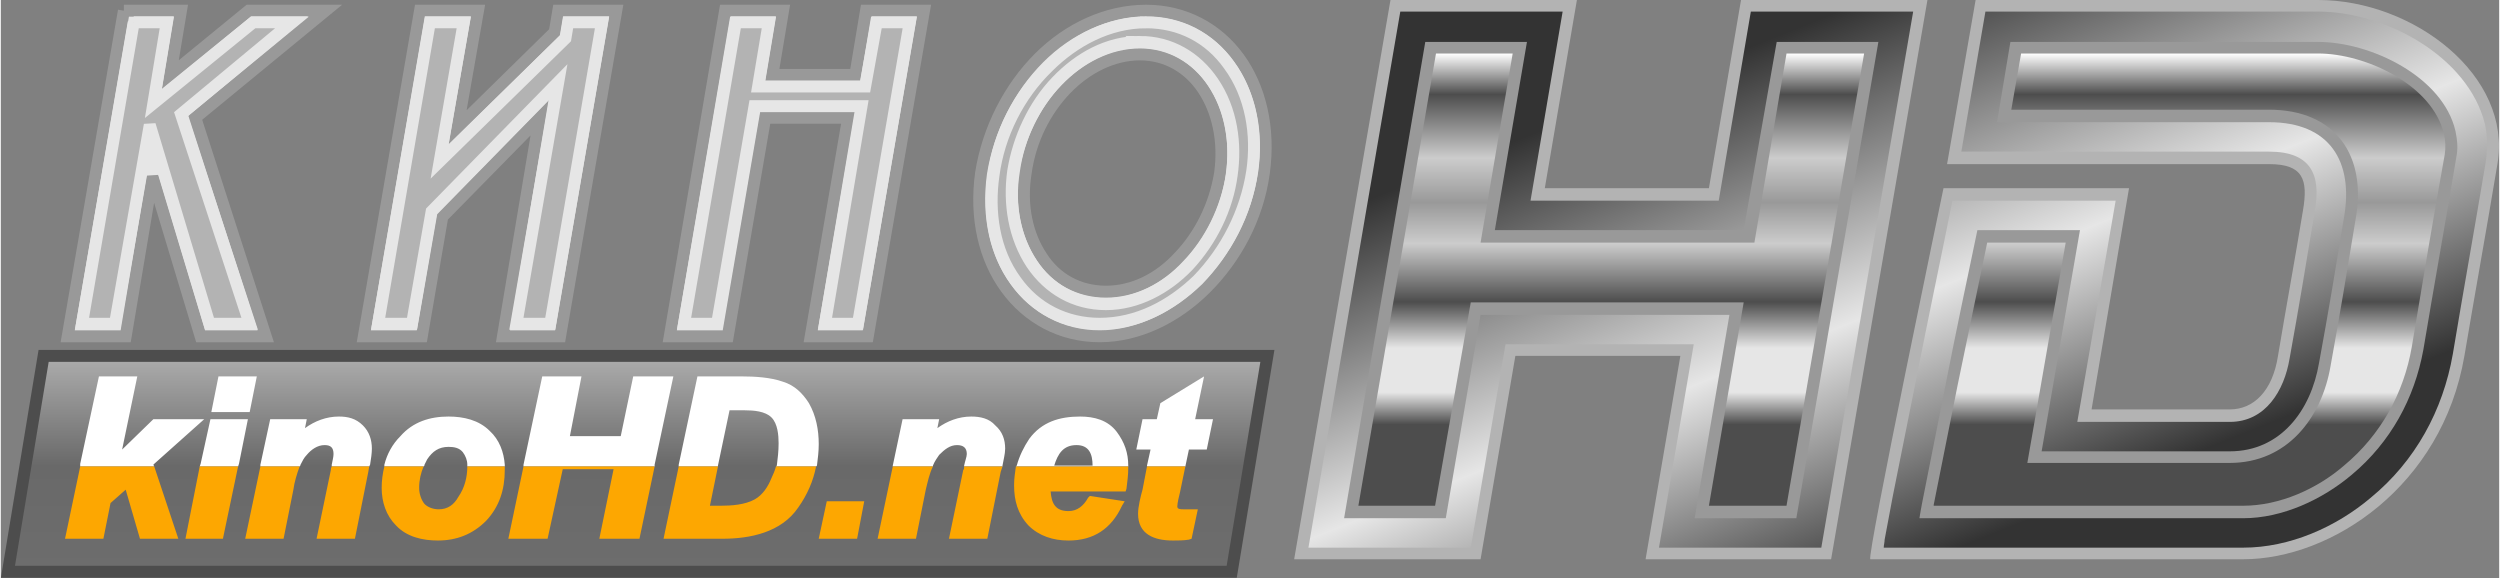 <?xml version="1.0" encoding="UTF-8"?>
<!DOCTYPE svg PUBLIC "-//W3C//DTD SVG 1.1//EN" "http://www.w3.org/Graphics/SVG/1.1/DTD/svg11.dtd">
<!-- Creator: CorelDRAW X6 -->
<svg xmlns="http://www.w3.org/2000/svg" xml:space="preserve" width="83.717mm" height="19.355mm" version="1.1" style="shape-rendering:geometricPrecision; text-rendering:geometricPrecision; image-rendering:optimizeQuality; fill-rule:evenodd; clip-rule:evenodd"
viewBox="0 0 2801 648"
 xmlns:xlink="http://www.w3.org/1999/xlink">
 <rect x="0" y="0" width="2801" height="648" fill="#808080" stroke="none"/>
 <defs>
  <style type="text/css">
   <![CDATA[
    .str0 {stroke:#4D4D4D;stroke-width:13.382}
    .str1 {stroke:#999999;stroke-width:13.382}
    .str2 {stroke:#E6E6E6;stroke-width:13.382}
    .fil4 {fill:#999999}
    .fil2 {fill:#B3B3B3}
    .fil1 {fill:#E6E6E6}
    .fil7 {fill:#FDA701}
    .fil6 {fill:white}
    .fil0 {fill:url(#id0)}
    .fil5 {fill:url(#id1)}
    .fil3 {fill:url(#id2)}
   ]]>
  </style>
  <linearGradient id="id0" gradientUnits="userSpaceOnUse" x1="713.819" y1="640.856" x2="713.819" y2="399.435">
   <stop offset="0" style="stop-color:#6D6D6D"/>
   <stop offset="0.49" style="stop-color:dimgray"/>
   <stop offset="1" style="stop-color:#ADADAD"/>
  </linearGradient>
  <linearGradient id="id1" gradientUnits="userSpaceOnUse" x1="2131.39" y1="567.144" x2="2131.39" y2="60.22">
   <stop offset="0" style="stop-color:#4D4D4D"/>
   <stop offset="0.18" style="stop-color:#4D4D4D"/>
   <stop offset="0.251" style="stop-color:#E6E6E6"/>
   <stop offset="0.349" style="stop-color:#E6E6E6"/>
   <stop offset="0.451" style="stop-color:#4D4D4D"/>
   <stop offset="0.58" style="stop-color:#CCCCCC"/>
   <stop offset="0.671" style="stop-color:#999999"/>
   <stop offset="0.769" style="stop-color:#CCCCCC"/>
   <stop offset="0.91" style="stop-color:#4D4D4D"/>
   <stop offset="1" style="stop-color:#FEFEFE"/>
  </linearGradient>
  <linearGradient id="id2" gradientUnits="userSpaceOnUse" x1="2014.28" y1="31.318" x2="2240.18" y2="596.046">
   <stop offset="0" style="stop-color:#333333"/>
   <stop offset="0.541" style="stop-color:#E6E6E6"/>
   <stop offset="1" style="stop-color:#333333"/>
  </linearGradient>
 </defs>
 <g id="Слой_x0020_1">
  <polygon class="fil0 str0" points="48,399 1420,399 1380,641 8,641 "/>
  <path class="fil1 str1" d="M1284 12c43,0 80,20 104,53 24,33 35,79 28,129 -7,51 -32,96 -65,129 -33,33 -76,54 -119,54 -44,0 -81,-21 -105,-54 -24,-33 -35,-78 -28,-129 8,-50 32,-96 65,-129 33,-33 76,-53 120,-53zm-1146 0l-63 365 65 0 30 -179 54 179 73 0 -79 -245 146 -120 -86 0 -88 72 12 -72 -64 0zm332 0l-63 365 65 0 23 -134 109 -111 -41 245 64 0 63 -365 -65 0 -4 24 -109 107 23 -131 -65 0zm342 0l-62 365 65 0 42 -245 93 0 -42 245 64 0 63 -365 -65 0 -12 72 -93 0 12 -72 -65 0zm465 49c30,0 55,15 71,39 16,24 24,57 19,94 -6,37 -23,70 -46,94 -23,25 -52,39 -82,39 -30,0 -56,-14 -72,-39 -16,-24 -24,-57 -18,-94 5,-37 22,-70 45,-94 23,-24 53,-39 83,-39z"/>
  <path class="fil2 str2" d="M1284 25c-42,0 -81,21 -110,50 -33,32 -55,76 -61,121 -6,41 0,85 25,119 22,31 56,48 94,48 42,0 80,-20 110,-49 32,-33 54,-76 61,-122 6,-41 -1,-85 -26,-119 -22,-31 -55,-48 -93,-48zm-7 22c34,0 63,17 82,45 21,31 26,69 21,104 -5,38 -23,74 -49,102 -24,25 -57,43 -92,43 -35,0 -64,-17 -83,-45 -20,-30 -26,-68 -21,-104 6,-37 23,-74 49,-101 25,-26 57,-44 93,-44zm-1128 -22l-58 338 37 0 39 -223 67 223 45 0 -77 -235 124 -103 -43 0 -112 91 15 -91 -37 0zm332 0l-58 338 38 0 22 -126 142 -145 -47 271 38 0 58 -338 -38 0 -3 18 -141 138 27 -156 -38 0zm343 0l-58 338 37 0 42 -244 120 0 -41 244 37 0 58 -338 -37 0 -13 72 -120 0 12 -72 -37 0z"/>
  <path class="fil2" d="M1558 0l209 0 -36 211 184 0 36 -211 209 0 -108 627 -208 0 39 -228 -185 0 -39 228 -209 0 108 -627zm620 211l208 0 -42 248c52,0 103,0 155,0 27,0 48,-21 54,-60 9,-54 19,-108 28,-163 6,-35 0,-52 -38,-52l-361 0 32 -184c136,0 248,0 384,0 107,0 218,85 201,184 -12,72 -25,144 -37,215 -25,146 -149,228 -248,228 -99,0 -414,0 -418,0 -5,0 82,-416 82,-416z"/>
  <path class="fil3" d="M1569 13l-103 601 182 0 39 -228 211 0 -39 228 182 0 103 -601 -182 0 -36 212 -211 0 36 -212 -182 0zm619 212c-13,65 -27,131 -40,197 -9,45 -18,90 -27,135 -3,16 -6,32 -9,48 0,3 -1,6 -1,9 134,0 269,0 403,0 52,0 104,-23 143,-56 50,-41 81,-98 92,-161 12,-72 25,-144 37,-216 2,-14 2,-28 -1,-42 -19,-76 -112,-126 -187,-126 -124,0 -248,0 -373,0l-27 157 345 0c47,0 59,26 51,68 -9,55 -18,109 -28,164 -6,36 -27,71 -67,71 -52,0 -103,0 -155,0l-16 0 43 -248 -183 0z"/>
  <path class="fil4" d="M1597 47l-91 534 114 0 39 -228 279 0 -39 228 114 0 92 -534 -114 0 -37 211 -279 0 36 -211 -114 0zm619 211c-12,57 -24,114 -35,170 -9,45 -18,91 -27,136 -1,5 -2,11 -3,17 121,0 242,0 363,0 44,0 89,-21 122,-49 43,-36 70,-85 80,-140 12,-72 25,-144 37,-216 2,-10 1,-19 -1,-29 -14,-61 -95,-100 -154,-100 -115,0 -230,0 -345,0l-15 90 305 0c68,0 95,44 84,107 -9,55 -18,109 -28,163 -9,53 -43,99 -100,99 -52,0 -103,0 -155,0l-56 0 43 -248 -115 0z"/>
  <path class="fil5" d="M1609 60l-87 507 86 0 40 -228 306 0 -39 228 87 0 87 -507 -87 0 -36 212 -307 0 36 -212 -86 0zm618 212c-11,53 -22,106 -33,159 -9,45 -18,90 -27,135 0,1 0,1 0,1 116,0 231,0 347,0 41,0 83,-19 113,-45 41,-34 67,-81 76,-133 12,-72 24,-144 37,-216 1,-7 1,-15 -1,-23 -13,-55 -88,-90 -141,-90 -111,0 -222,0 -333,0l-11 63 289 0c75,0 110,52 97,123 -9,55 -18,109 -28,164 -10,59 -49,109 -113,109 -52,0 -103,0 -155,0l-72 0 43 -247 -88 0z"/>
  <path class="fil6" d="M1224 522c0,-13 -4,-23 -18,-23 -15,0 -21,10 -25,23l43 0zm72 -52l4 -18 49 -30 -10 48 20 0 -7 34 -20 0 -4 19 0 0 -43 0 0 -1 4 -18 -16 0 7 -34 16 0zm-158 53l1 -1c3,-11 8,-21 14,-30 14,-19 34,-25 57,-25 16,0 31,4 41,17 9,12 13,24 13,38l0 1 -126 0zm-88 -43c11,-8 24,-13 38,-13 10,0 20,2 27,10 8,7 11,16 11,26 0,6 -2,13 -3,19l0 1 -43 0 0 -1c1,-5 3,-10 3,-13 0,-7 -4,-10 -11,-10 -8,0 -14,5 -20,11 -2,3 -5,7 -7,12l0 1 -45 0 0 -1 11 -52 41 0 -2 10zm-290 43l0 -2 21 -99 50 0c14,0 32,1 46,6 13,4 22,13 29,24 8,14 11,30 11,46 0,8 -1,16 -2,24l-1 1 -45 0 1 -1c1,-8 2,-16 2,-25 0,-9 -1,-22 -8,-29 -7,-7 -20,-8 -30,-8l-17 0 -13 62 0 1 -44 0zm-174 0l0 -2 21 -99 44 0 -13 67 57 0 14 -67 45 0 -21 99 0 2 -147 0zm-156 0c0,-1 0,-1 0,-2 3,-12 9,-23 18,-32 14,-16 33,-22 54,-22 17,0 34,4 46,16 11,10 16,24 17,38 0,1 0,1 0,2l-42 0 0 0c0,-1 0,-1 0,-2 0,-5 -2,-10 -5,-14 -4,-5 -10,-6 -16,-6 -11,0 -18,5 -24,14 -1,2 -2,4 -3,6 0,1 0,1 -1,2l-44 0zm-89 -43c11,-8 24,-13 38,-13 10,0 19,2 27,10 7,7 10,16 10,26 0,5 -1,12 -2,18l-1 2 -42 0 0 -2c1,-5 2,-9 2,-12 0,-7 -3,-10 -10,-10 -8,0 -15,5 -20,11 -3,3 -5,7 -7,11 0,0 0,1 -1,2l-44 0 0 -2 11 -51 41 0 -2 10zm-106 -10l42 0 -10 50 -1 3 -43 0 1 -3 11 -50zm9 -48l43 0 -8 40 -43 0 8 -40zm-108 82l35 -34 57 0 -56 50 -1 1 1 2 -83 0 0 -3 21 -98 43 0 -17 82z"/>
  <path class="fil7" d="M1328 523l-6 29c-1,4 -3,12 -3,16 0,3 4,3 7,3 3,0 7,0 11,0l5 0 -7 33 -3 1c-6,1 -12,1 -18,1 -21,0 -39,-7 -39,-30 0,-8 3,-20 5,-27l5 -26 43 0zm-151 28c1,13 5,22 20,22 10,0 17,-6 22,-15l2 -2 39 6 -3 5c-12,26 -32,39 -60,39 -17,0 -33,-5 -45,-17 -12,-13 -16,-28 -16,-45 0,-7 1,-14 2,-21l126 0 0 2c0,7 -1,15 -2,23l-1 3 -84 0zm-132 -28c-4,8 -6,18 -8,26l-11 55 -43 0 17 -81 45 0zm78 0l-2 6 -15 75 -43 0 16 -77c1,-1 1,-2 1,-4l43 0zm-197 39l42 0 -8 42 -43 0 9 -42zm-183 42l17 -81 44 0 -9 44 12 0c12,0 27,-1 38,-7 9,-5 15,-14 19,-24 2,-4 4,-9 5,-13l45 0c-3,16 -10,32 -20,46 -19,28 -54,35 -85,35l-66 0zm-56 -78l-57 0 -17 78 -44 0 17 -81 147 0 -17 81 -45 0 16 -78zm-260 21c0,-8 1,-16 3,-24l44 0c-3,7 -5,15 -5,24 0,6 2,13 6,18 4,4 10,6 16,6 10,0 17,-5 22,-14 7,-10 10,-22 10,-34l42 0c0,1 0,3 0,4 0,22 -6,41 -21,57 -15,15 -33,22 -54,22 -17,0 -35,-4 -47,-17 -11,-11 -16,-26 -16,-42zm-92 -24c-3,8 -6,18 -7,26l-11 55 -43 0 17 -81 44 0zm78 0l-1 6 -15 75 -43 0 16 -77c0,-1 0,-2 1,-4l42 0zm-147 0l-17 81 -42 0 16 -81 43 0zm-94 0l27 81 -43 0 -16 -55 -17 15 -8 40 -43 0 17 -81 83 0z"/>
 </g>
</svg>
